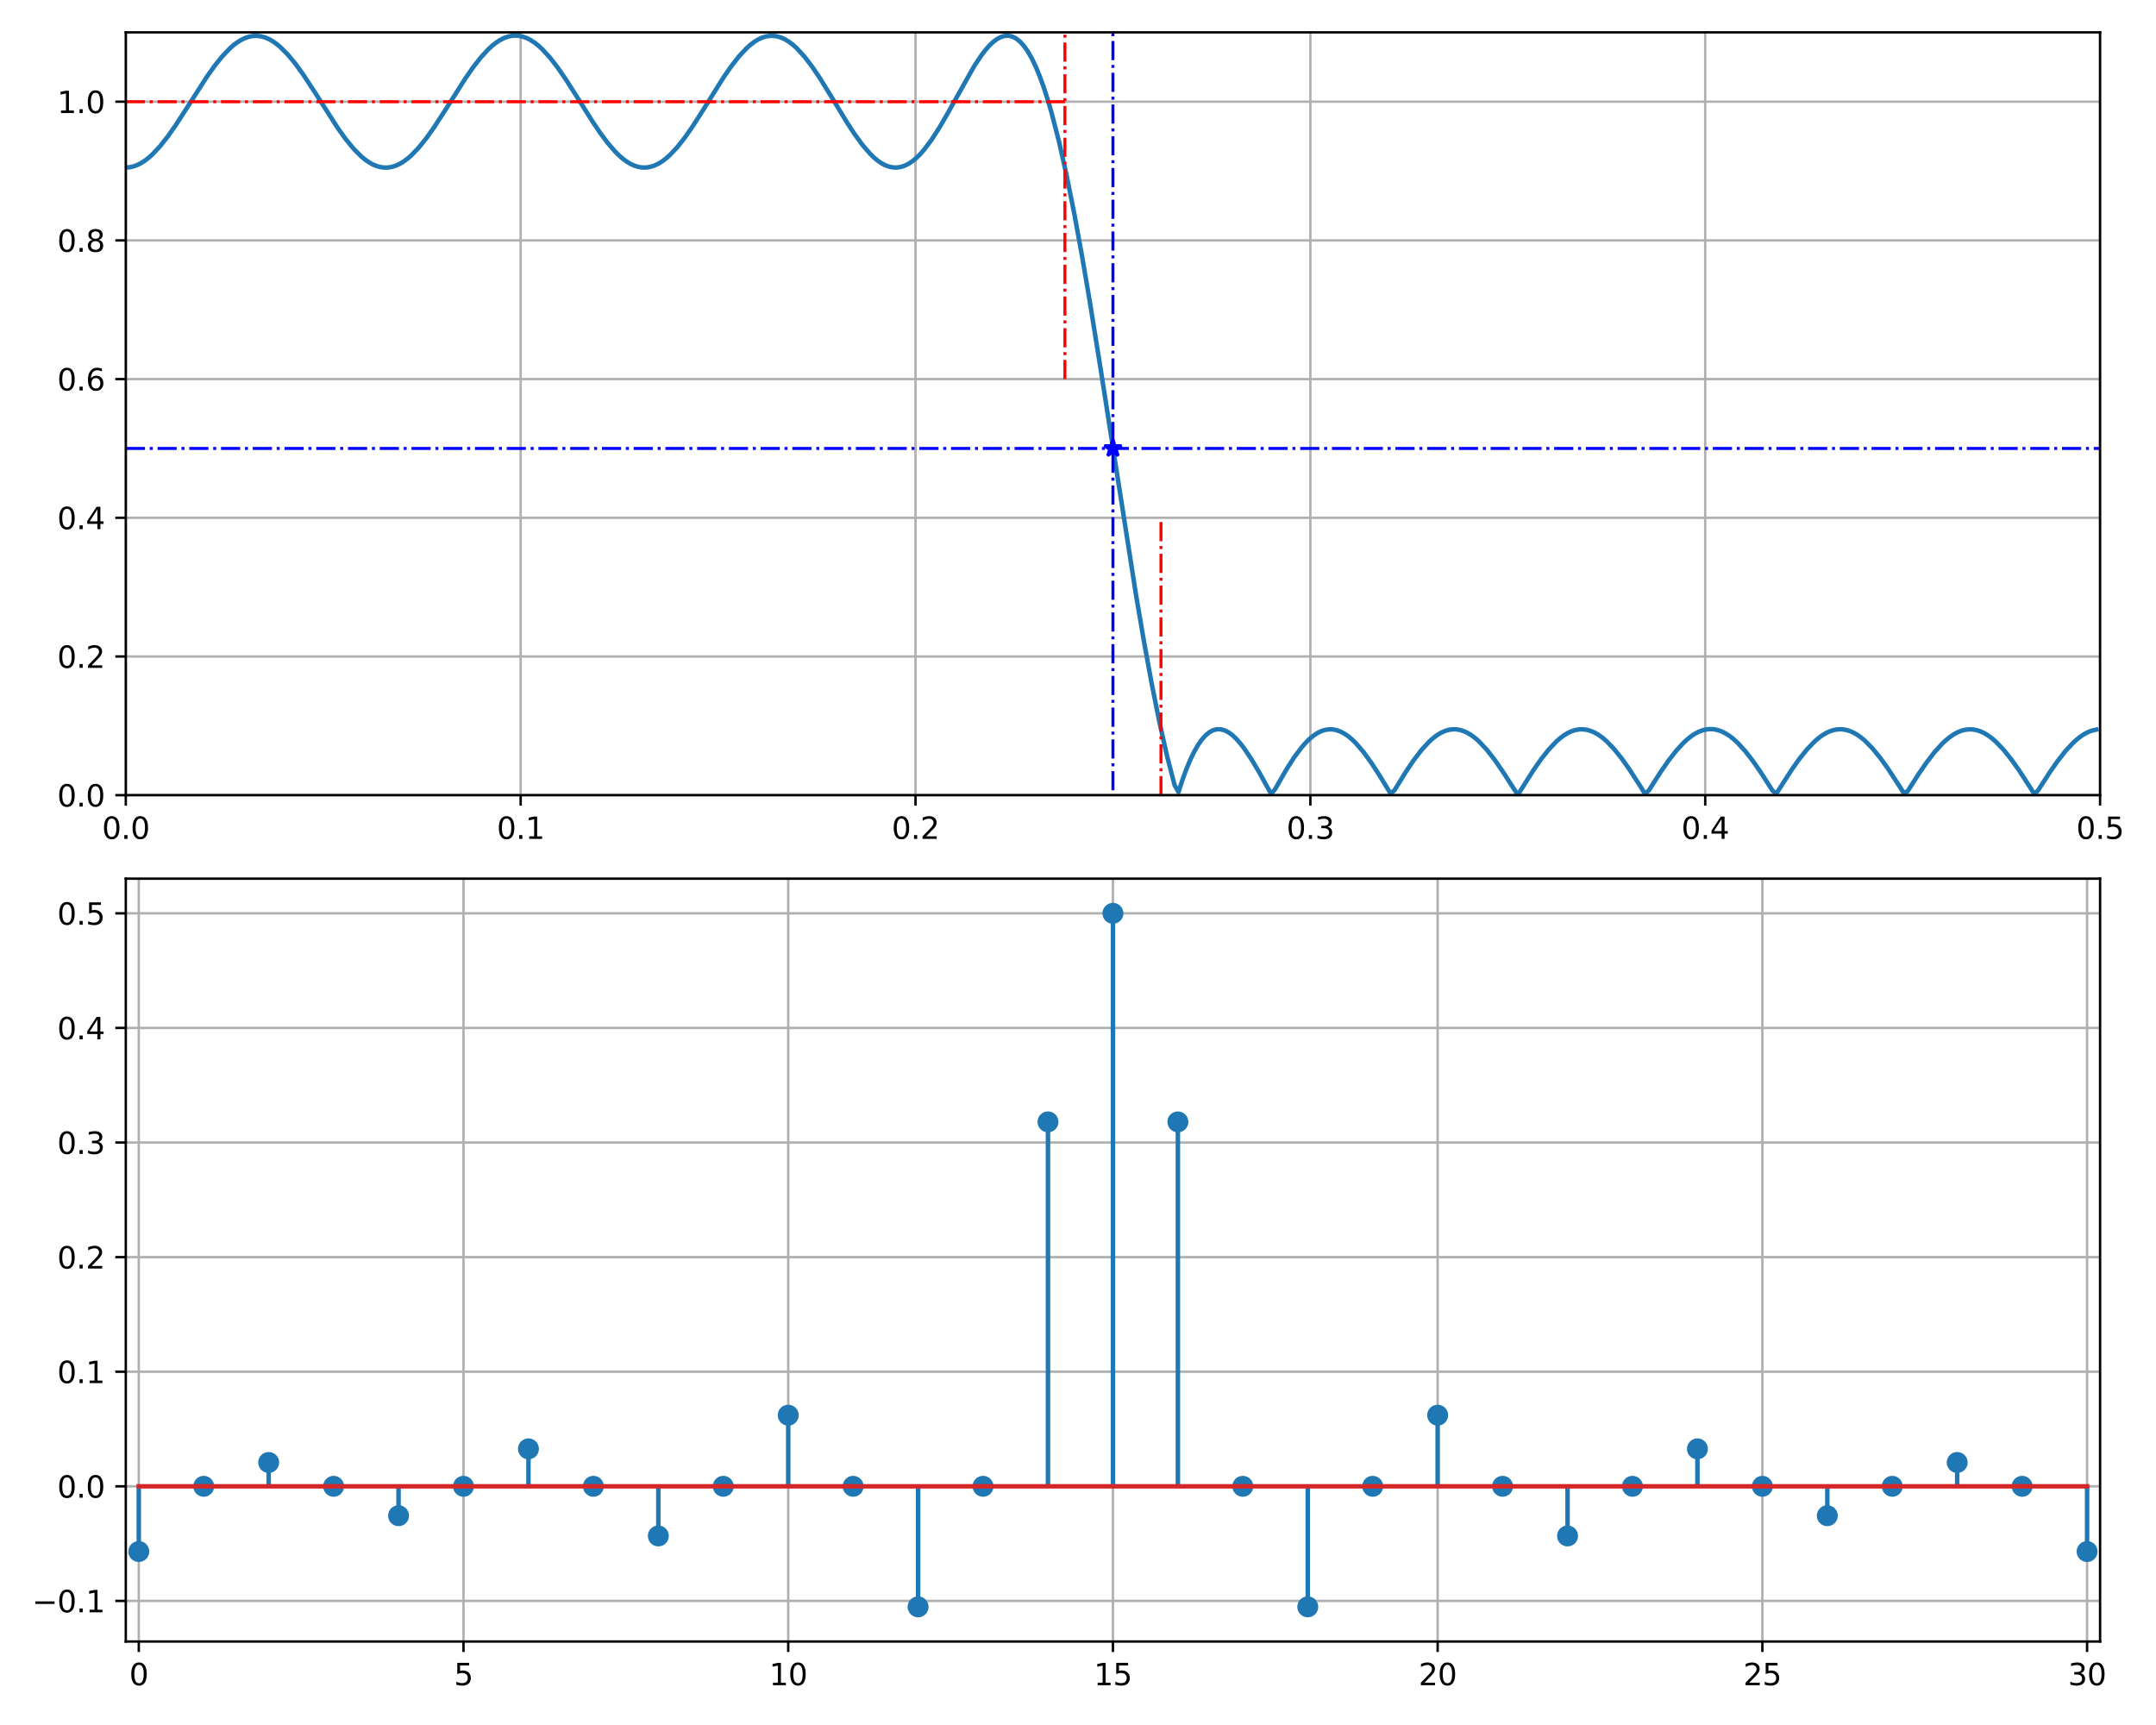 <?xml version="1.0" encoding="utf-8" standalone="no"?>
<!DOCTYPE svg PUBLIC "-//W3C//DTD SVG 1.1//EN"
  "http://www.w3.org/Graphics/SVG/1.1/DTD/svg11.dtd">
<svg height="576pt" version="1.1" viewBox="0 0 720 576" width="720pt" xmlns="http://www.w3.org/2000/svg" xmlns:xlink="http://www.w3.org/1999/xlink">
 <defs>
  <style type="text/css">*{stroke-linecap:butt;stroke-linejoin:round;}</style>
 </defs>
 <g id="figure_1">
  <g id="patch_1">
   <path d="M 0 576 
L 720 576 
L 720 0 
L 0 0 
z
" style="fill:#ffffff;"/>
  </g>
  <g id="axes_1">
   <g id="patch_2">
    <path d="M 42.01 265.52 
L 701.325 265.52 
L 701.325 10.8 
L 42.01 10.8 
z
" style="fill:#ffffff;"/>
   </g>
   <g id="matplotlib.axis_1">
    <g id="xtick_1">
     <g id="line2d_1">
      <path clip-path="url(#pb54f9506f5)" d="M 42.01 265.52 
L 42.01 10.8 
" style="fill:none;stroke:#b0b0b0;stroke-linecap:square;stroke-width:0.8;"/>
     </g>
     <g id="line2d_2">
      <defs>
       <path d="M 0 0 
L 0 3.5 
" id="m52ae5783ed" style="stroke:#000000;stroke-width:0.8;"/>
      </defs>
      <g>
       <use style="stroke:#000000;stroke-width:0.8;" x="42.01" xlink:href="#m52ae5783ed" y="265.52"/>
      </g>
     </g>
     <g id="text_1">
      <!-- 0.0 -->
      <g transform="translate(34.058 280.118)scale(0.1 -0.1)">
       <defs>
        <path d="M 2034 4250 
Q 1547 4250 1301 3770 
Q 1056 3291 1056 2328 
Q 1056 1369 1301 889 
Q 1547 409 2034 409 
Q 2525 409 2770 889 
Q 3016 1369 3016 2328 
Q 3016 3291 2770 3770 
Q 2525 4250 2034 4250 
z
M 2034 4750 
Q 2819 4750 3233 4129 
Q 3647 3509 3647 2328 
Q 3647 1150 3233 529 
Q 2819 -91 2034 -91 
Q 1250 -91 836 529 
Q 422 1150 422 2328 
Q 422 3509 836 4129 
Q 1250 4750 2034 4750 
z
" id="DejaVuSans-30" transform="scale(0.016)"/>
        <path d="M 684 794 
L 1344 794 
L 1344 0 
L 684 0 
L 684 794 
z
" id="DejaVuSans-2e" transform="scale(0.016)"/>
       </defs>
       <use xlink:href="#DejaVuSans-30"/>
       <use x="63.623" xlink:href="#DejaVuSans-2e"/>
       <use x="95.41" xlink:href="#DejaVuSans-30"/>
      </g>
     </g>
    </g>
    <g id="xtick_2">
     <g id="line2d_3">
      <path clip-path="url(#pb54f9506f5)" d="M 173.873 265.52 
L 173.873 10.8 
" style="fill:none;stroke:#b0b0b0;stroke-linecap:square;stroke-width:0.8;"/>
     </g>
     <g id="line2d_4">
      <g>
       <use style="stroke:#000000;stroke-width:0.8;" x="173.873" xlink:href="#m52ae5783ed" y="265.52"/>
      </g>
     </g>
     <g id="text_2">
      <!-- 0.1 -->
      <g transform="translate(165.921 280.118)scale(0.1 -0.1)">
       <defs>
        <path d="M 794 531 
L 1825 531 
L 1825 4091 
L 703 3866 
L 703 4441 
L 1819 4666 
L 2450 4666 
L 2450 531 
L 3481 531 
L 3481 0 
L 794 0 
L 794 531 
z
" id="DejaVuSans-31" transform="scale(0.016)"/>
       </defs>
       <use xlink:href="#DejaVuSans-30"/>
       <use x="63.623" xlink:href="#DejaVuSans-2e"/>
       <use x="95.41" xlink:href="#DejaVuSans-31"/>
      </g>
     </g>
    </g>
    <g id="xtick_3">
     <g id="line2d_5">
      <path clip-path="url(#pb54f9506f5)" d="M 305.736 265.52 
L 305.736 10.8 
" style="fill:none;stroke:#b0b0b0;stroke-linecap:square;stroke-width:0.8;"/>
     </g>
     <g id="line2d_6">
      <g>
       <use style="stroke:#000000;stroke-width:0.8;" x="305.736" xlink:href="#m52ae5783ed" y="265.52"/>
      </g>
     </g>
     <g id="text_3">
      <!-- 0.2 -->
      <g transform="translate(297.784 280.118)scale(0.1 -0.1)">
       <defs>
        <path d="M 1228 531 
L 3431 531 
L 3431 0 
L 469 0 
L 469 531 
Q 828 903 1448 1529 
Q 2069 2156 2228 2338 
Q 2531 2678 2651 2914 
Q 2772 3150 2772 3378 
Q 2772 3750 2511 3984 
Q 2250 4219 1831 4219 
Q 1534 4219 1204 4116 
Q 875 4013 500 3803 
L 500 4441 
Q 881 4594 1212 4672 
Q 1544 4750 1819 4750 
Q 2544 4750 2975 4387 
Q 3406 4025 3406 3419 
Q 3406 3131 3298 2873 
Q 3191 2616 2906 2266 
Q 2828 2175 2409 1742 
Q 1991 1309 1228 531 
z
" id="DejaVuSans-32" transform="scale(0.016)"/>
       </defs>
       <use xlink:href="#DejaVuSans-30"/>
       <use x="63.623" xlink:href="#DejaVuSans-2e"/>
       <use x="95.41" xlink:href="#DejaVuSans-32"/>
      </g>
     </g>
    </g>
    <g id="xtick_4">
     <g id="line2d_7">
      <path clip-path="url(#pb54f9506f5)" d="M 437.599 265.52 
L 437.599 10.8 
" style="fill:none;stroke:#b0b0b0;stroke-linecap:square;stroke-width:0.8;"/>
     </g>
     <g id="line2d_8">
      <g>
       <use style="stroke:#000000;stroke-width:0.8;" x="437.599" xlink:href="#m52ae5783ed" y="265.52"/>
      </g>
     </g>
     <g id="text_4">
      <!-- 0.3 -->
      <g transform="translate(429.647 280.118)scale(0.1 -0.1)">
       <defs>
        <path d="M 2597 2516 
Q 3050 2419 3304 2112 
Q 3559 1806 3559 1356 
Q 3559 666 3084 287 
Q 2609 -91 1734 -91 
Q 1441 -91 1130 -33 
Q 819 25 488 141 
L 488 750 
Q 750 597 1062 519 
Q 1375 441 1716 441 
Q 2309 441 2620 675 
Q 2931 909 2931 1356 
Q 2931 1769 2642 2001 
Q 2353 2234 1838 2234 
L 1294 2234 
L 1294 2753 
L 1863 2753 
Q 2328 2753 2575 2939 
Q 2822 3125 2822 3475 
Q 2822 3834 2567 4026 
Q 2313 4219 1838 4219 
Q 1578 4219 1281 4162 
Q 984 4106 628 3988 
L 628 4550 
Q 988 4650 1302 4700 
Q 1616 4750 1894 4750 
Q 2613 4750 3031 4423 
Q 3450 4097 3450 3541 
Q 3450 3153 3228 2886 
Q 3006 2619 2597 2516 
z
" id="DejaVuSans-33" transform="scale(0.016)"/>
       </defs>
       <use xlink:href="#DejaVuSans-30"/>
       <use x="63.623" xlink:href="#DejaVuSans-2e"/>
       <use x="95.41" xlink:href="#DejaVuSans-33"/>
      </g>
     </g>
    </g>
    <g id="xtick_5">
     <g id="line2d_9">
      <path clip-path="url(#pb54f9506f5)" d="M 569.462 265.52 
L 569.462 10.8 
" style="fill:none;stroke:#b0b0b0;stroke-linecap:square;stroke-width:0.8;"/>
     </g>
     <g id="line2d_10">
      <g>
       <use style="stroke:#000000;stroke-width:0.8;" x="569.462" xlink:href="#m52ae5783ed" y="265.52"/>
      </g>
     </g>
     <g id="text_5">
      <!-- 0.4 -->
      <g transform="translate(561.51 280.118)scale(0.1 -0.1)">
       <defs>
        <path d="M 2419 4116 
L 825 1625 
L 2419 1625 
L 2419 4116 
z
M 2253 4666 
L 3047 4666 
L 3047 1625 
L 3713 1625 
L 3713 1100 
L 3047 1100 
L 3047 0 
L 2419 0 
L 2419 1100 
L 313 1100 
L 313 1709 
L 2253 4666 
z
" id="DejaVuSans-34" transform="scale(0.016)"/>
       </defs>
       <use xlink:href="#DejaVuSans-30"/>
       <use x="63.623" xlink:href="#DejaVuSans-2e"/>
       <use x="95.41" xlink:href="#DejaVuSans-34"/>
      </g>
     </g>
    </g>
    <g id="xtick_6">
     <g id="line2d_11">
      <path clip-path="url(#pb54f9506f5)" d="M 701.325 265.52 
L 701.325 10.8 
" style="fill:none;stroke:#b0b0b0;stroke-linecap:square;stroke-width:0.8;"/>
     </g>
     <g id="line2d_12">
      <g>
       <use style="stroke:#000000;stroke-width:0.8;" x="701.325" xlink:href="#m52ae5783ed" y="265.52"/>
      </g>
     </g>
     <g id="text_6">
      <!-- 0.5 -->
      <g transform="translate(693.373 280.118)scale(0.1 -0.1)">
       <defs>
        <path d="M 691 4666 
L 3169 4666 
L 3169 4134 
L 1269 4134 
L 1269 2991 
Q 1406 3038 1543 3061 
Q 1681 3084 1819 3084 
Q 2600 3084 3056 2656 
Q 3513 2228 3513 1497 
Q 3513 744 3044 326 
Q 2575 -91 1722 -91 
Q 1428 -91 1123 -41 
Q 819 9 494 109 
L 494 744 
Q 775 591 1075 516 
Q 1375 441 1709 441 
Q 2250 441 2565 725 
Q 2881 1009 2881 1497 
Q 2881 1984 2565 2268 
Q 2250 2553 1709 2553 
Q 1456 2553 1204 2497 
Q 953 2441 691 2322 
L 691 4666 
z
" id="DejaVuSans-35" transform="scale(0.016)"/>
       </defs>
       <use xlink:href="#DejaVuSans-30"/>
       <use x="63.623" xlink:href="#DejaVuSans-2e"/>
       <use x="95.41" xlink:href="#DejaVuSans-35"/>
      </g>
     </g>
    </g>
   </g>
   <g id="matplotlib.axis_2">
    <g id="ytick_1">
     <g id="line2d_13">
      <path clip-path="url(#pb54f9506f5)" d="M 42.01 265.52 
L 701.325 265.52 
" style="fill:none;stroke:#b0b0b0;stroke-linecap:square;stroke-width:0.8;"/>
     </g>
     <g id="line2d_14">
      <defs>
       <path d="M 0 0 
L -3.5 0 
" id="m9eca430f44" style="stroke:#000000;stroke-width:0.8;"/>
      </defs>
      <g>
       <use style="stroke:#000000;stroke-width:0.8;" x="42.01" xlink:href="#m9eca430f44" y="265.52"/>
      </g>
     </g>
     <g id="text_7">
      <!-- 0.0 -->
      <g transform="translate(19.107 269.319)scale(0.1 -0.1)">
       <use xlink:href="#DejaVuSans-30"/>
       <use x="63.623" xlink:href="#DejaVuSans-2e"/>
       <use x="95.41" xlink:href="#DejaVuSans-30"/>
      </g>
     </g>
    </g>
    <g id="ytick_2">
     <g id="line2d_15">
      <path clip-path="url(#pb54f9506f5)" d="M 42.01 219.207 
L 701.325 219.207 
" style="fill:none;stroke:#b0b0b0;stroke-linecap:square;stroke-width:0.8;"/>
     </g>
     <g id="line2d_16">
      <g>
       <use style="stroke:#000000;stroke-width:0.8;" x="42.01" xlink:href="#m9eca430f44" y="219.207"/>
      </g>
     </g>
     <g id="text_8">
      <!-- 0.2 -->
      <g transform="translate(19.107 223.006)scale(0.1 -0.1)">
       <use xlink:href="#DejaVuSans-30"/>
       <use x="63.623" xlink:href="#DejaVuSans-2e"/>
       <use x="95.41" xlink:href="#DejaVuSans-32"/>
      </g>
     </g>
    </g>
    <g id="ytick_3">
     <g id="line2d_17">
      <path clip-path="url(#pb54f9506f5)" d="M 42.01 172.895 
L 701.325 172.895 
" style="fill:none;stroke:#b0b0b0;stroke-linecap:square;stroke-width:0.8;"/>
     </g>
     <g id="line2d_18">
      <g>
       <use style="stroke:#000000;stroke-width:0.8;" x="42.01" xlink:href="#m9eca430f44" y="172.895"/>
      </g>
     </g>
     <g id="text_9">
      <!-- 0.4 -->
      <g transform="translate(19.107 176.694)scale(0.1 -0.1)">
       <use xlink:href="#DejaVuSans-30"/>
       <use x="63.623" xlink:href="#DejaVuSans-2e"/>
       <use x="95.41" xlink:href="#DejaVuSans-34"/>
      </g>
     </g>
    </g>
    <g id="ytick_4">
     <g id="line2d_19">
      <path clip-path="url(#pb54f9506f5)" d="M 42.01 126.582 
L 701.325 126.582 
" style="fill:none;stroke:#b0b0b0;stroke-linecap:square;stroke-width:0.8;"/>
     </g>
     <g id="line2d_20">
      <g>
       <use style="stroke:#000000;stroke-width:0.8;" x="42.01" xlink:href="#m9eca430f44" y="126.582"/>
      </g>
     </g>
     <g id="text_10">
      <!-- 0.6 -->
      <g transform="translate(19.107 130.381)scale(0.1 -0.1)">
       <defs>
        <path d="M 2113 2584 
Q 1688 2584 1439 2293 
Q 1191 2003 1191 1497 
Q 1191 994 1439 701 
Q 1688 409 2113 409 
Q 2538 409 2786 701 
Q 3034 994 3034 1497 
Q 3034 2003 2786 2293 
Q 2538 2584 2113 2584 
z
M 3366 4563 
L 3366 3988 
Q 3128 4100 2886 4159 
Q 2644 4219 2406 4219 
Q 1781 4219 1451 3797 
Q 1122 3375 1075 2522 
Q 1259 2794 1537 2939 
Q 1816 3084 2150 3084 
Q 2853 3084 3261 2657 
Q 3669 2231 3669 1497 
Q 3669 778 3244 343 
Q 2819 -91 2113 -91 
Q 1303 -91 875 529 
Q 447 1150 447 2328 
Q 447 3434 972 4092 
Q 1497 4750 2381 4750 
Q 2619 4750 2861 4703 
Q 3103 4656 3366 4563 
z
" id="DejaVuSans-36" transform="scale(0.016)"/>
       </defs>
       <use xlink:href="#DejaVuSans-30"/>
       <use x="63.623" xlink:href="#DejaVuSans-2e"/>
       <use x="95.41" xlink:href="#DejaVuSans-36"/>
      </g>
     </g>
    </g>
    <g id="ytick_5">
     <g id="line2d_21">
      <path clip-path="url(#pb54f9506f5)" d="M 42.01 80.269 
L 701.325 80.269 
" style="fill:none;stroke:#b0b0b0;stroke-linecap:square;stroke-width:0.8;"/>
     </g>
     <g id="line2d_22">
      <g>
       <use style="stroke:#000000;stroke-width:0.8;" x="42.01" xlink:href="#m9eca430f44" y="80.269"/>
      </g>
     </g>
     <g id="text_11">
      <!-- 0.8 -->
      <g transform="translate(19.107 84.068)scale(0.1 -0.1)">
       <defs>
        <path d="M 2034 2216 
Q 1584 2216 1326 1975 
Q 1069 1734 1069 1313 
Q 1069 891 1326 650 
Q 1584 409 2034 409 
Q 2484 409 2743 651 
Q 3003 894 3003 1313 
Q 3003 1734 2745 1975 
Q 2488 2216 2034 2216 
z
M 1403 2484 
Q 997 2584 770 2862 
Q 544 3141 544 3541 
Q 544 4100 942 4425 
Q 1341 4750 2034 4750 
Q 2731 4750 3128 4425 
Q 3525 4100 3525 3541 
Q 3525 3141 3298 2862 
Q 3072 2584 2669 2484 
Q 3125 2378 3379 2068 
Q 3634 1759 3634 1313 
Q 3634 634 3220 271 
Q 2806 -91 2034 -91 
Q 1263 -91 848 271 
Q 434 634 434 1313 
Q 434 1759 690 2068 
Q 947 2378 1403 2484 
z
M 1172 3481 
Q 1172 3119 1398 2916 
Q 1625 2713 2034 2713 
Q 2441 2713 2670 2916 
Q 2900 3119 2900 3481 
Q 2900 3844 2670 4047 
Q 2441 4250 2034 4250 
Q 1625 4250 1398 4047 
Q 1172 3844 1172 3481 
z
" id="DejaVuSans-38" transform="scale(0.016)"/>
       </defs>
       <use xlink:href="#DejaVuSans-30"/>
       <use x="63.623" xlink:href="#DejaVuSans-2e"/>
       <use x="95.41" xlink:href="#DejaVuSans-38"/>
      </g>
     </g>
    </g>
    <g id="ytick_6">
     <g id="line2d_23">
      <path clip-path="url(#pb54f9506f5)" d="M 42.01 33.956 
L 701.325 33.956 
" style="fill:none;stroke:#b0b0b0;stroke-linecap:square;stroke-width:0.8;"/>
     </g>
     <g id="line2d_24">
      <g>
       <use style="stroke:#000000;stroke-width:0.8;" x="42.01" xlink:href="#m9eca430f44" y="33.956"/>
      </g>
     </g>
     <g id="text_12">
      <!-- 1.0 -->
      <g transform="translate(19.107 37.756)scale(0.1 -0.1)">
       <use xlink:href="#DejaVuSans-31"/>
       <use x="63.623" xlink:href="#DejaVuSans-2e"/>
       <use x="95.41" xlink:href="#DejaVuSans-30"/>
      </g>
     </g>
    </g>
   </g>
   <g id="line2d_25">
    <path clip-path="url(#pb54f9506f5)" d="M 42.01 55.941 
L 43.298 55.846 
L 44.585 55.561 
L 45.873 55.088 
L 47.161 54.432 
L 48.449 53.599 
L 49.736 52.595 
L 51.024 51.43 
L 53.6 48.655 
L 56.175 45.372 
L 58.75 41.693 
L 62.614 35.715 
L 69.052 25.682 
L 71.628 22.05 
L 74.203 18.83 
L 76.779 16.134 
L 78.066 15.012 
L 79.354 14.055 
L 80.642 13.27 
L 81.929 12.665 
L 83.217 12.245 
L 84.505 12.013 
L 85.793 11.971 
L 87.08 12.121 
L 88.368 12.46 
L 89.656 12.985 
L 90.944 13.693 
L 92.231 14.577 
L 93.519 15.629 
L 96.094 18.201 
L 98.67 21.319 
L 101.245 24.876 
L 105.109 30.762 
L 112.835 42.808 
L 115.41 46.393 
L 117.986 49.547 
L 120.561 52.161 
L 121.849 53.236 
L 123.137 54.143 
L 124.424 54.875 
L 125.712 55.424 
L 127 55.787 
L 128.288 55.96 
L 129.575 55.941 
L 130.863 55.731 
L 132.151 55.331 
L 133.438 54.745 
L 134.726 53.978 
L 136.014 53.036 
L 137.302 51.928 
L 139.877 49.251 
L 142.453 46.042 
L 145.028 42.41 
L 148.891 36.45 
L 155.33 26.313 
L 157.905 22.599 
L 160.481 19.279 
L 163.056 16.47 
L 164.344 15.288 
L 165.632 14.269 
L 166.919 13.422 
L 168.207 12.754 
L 169.495 12.272 
L 170.782 11.979 
L 172.07 11.879 
L 173.358 11.971 
L 174.646 12.256 
L 175.933 12.732 
L 177.221 13.393 
L 178.509 14.234 
L 179.797 15.248 
L 181.084 16.427 
L 183.66 19.234 
L 186.235 22.557 
L 188.811 26.281 
L 192.674 32.329 
L 197.825 40.509 
L 200.4 44.325 
L 202.976 47.775 
L 205.551 50.738 
L 206.839 52.003 
L 208.126 53.108 
L 209.414 54.043 
L 210.702 54.8 
L 211.99 55.372 
L 213.277 55.754 
L 214.565 55.941 
L 215.853 55.933 
L 217.141 55.73 
L 218.428 55.332 
L 219.716 54.743 
L 221.004 53.969 
L 222.291 53.015 
L 223.579 51.891 
L 226.155 49.171 
L 228.73 45.906 
L 231.306 42.209 
L 235.169 36.148 
L 241.607 25.883 
L 244.183 22.153 
L 246.758 18.846 
L 249.334 16.084 
L 250.621 14.94 
L 251.909 13.969 
L 253.197 13.18 
L 254.485 12.581 
L 255.772 12.177 
L 257.06 11.973 
L 258.348 11.971 
L 259.635 12.172 
L 260.923 12.574 
L 262.211 13.174 
L 263.499 13.966 
L 264.786 14.945 
L 266.074 16.102 
L 268.65 18.905 
L 271.225 22.276 
L 273.8 26.092 
L 277.664 32.341 
L 282.815 40.83 
L 285.39 44.778 
L 287.965 48.321 
L 290.541 51.317 
L 291.829 52.571 
L 293.116 53.643 
L 294.404 54.523 
L 295.692 55.2 
L 296.979 55.666 
L 298.267 55.914 
L 299.555 55.941 
L 300.843 55.745 
L 302.13 55.326 
L 303.418 54.685 
L 304.706 53.828 
L 305.994 52.761 
L 307.281 51.493 
L 308.569 50.034 
L 311.144 46.602 
L 313.72 42.591 
L 316.295 38.159 
L 325.309 22.118 
L 327.885 18.272 
L 329.173 16.611 
L 330.46 15.161 
L 331.748 13.947 
L 333.036 12.995 
L 334.323 12.329 
L 335.611 11.971 
L 336.899 11.943 
L 338.187 12.263 
L 339.474 12.948 
L 340.762 14.014 
L 342.05 15.473 
L 343.338 17.337 
L 344.625 19.612 
L 345.913 22.305 
L 347.201 25.418 
L 348.488 28.952 
L 349.776 32.904 
L 351.064 37.27 
L 353.639 47.208 
L 356.215 58.672 
L 358.79 71.529 
L 361.366 85.61 
L 363.941 100.711 
L 367.804 124.767 
L 379.394 198.765 
L 381.969 213.867 
L 384.545 227.947 
L 387.12 240.805 
L 389.696 252.269 
L 392.271 262.206 
L 393.559 264.468 
L 394.847 260.516 
L 396.134 256.982 
L 397.422 253.868 
L 398.71 251.176 
L 399.997 248.9 
L 401.285 247.037 
L 402.573 245.578 
L 403.861 244.512 
L 405.148 243.826 
L 406.436 243.506 
L 407.724 243.535 
L 409.012 243.893 
L 410.299 244.559 
L 411.587 245.51 
L 412.875 246.724 
L 414.162 248.175 
L 415.45 249.836 
L 418.026 253.682 
L 420.601 258.041 
L 424.464 265.051 
L 425.752 263.635 
L 429.615 256.886 
L 432.191 252.875 
L 434.766 249.442 
L 436.054 247.984 
L 437.341 246.715 
L 438.629 245.648 
L 439.917 244.791 
L 441.205 244.151 
L 442.492 243.731 
L 443.78 243.535 
L 445.068 243.562 
L 446.356 243.811 
L 447.643 244.277 
L 448.931 244.953 
L 450.219 245.833 
L 451.506 246.906 
L 452.794 248.159 
L 455.37 251.155 
L 457.945 254.698 
L 460.52 258.647 
L 464.384 264.99 
L 465.671 263.904 
L 469.535 257.655 
L 472.11 253.839 
L 474.685 250.468 
L 477.261 247.665 
L 478.549 246.509 
L 479.836 245.53 
L 481.124 244.737 
L 482.412 244.137 
L 483.7 243.736 
L 484.987 243.535 
L 486.275 243.537 
L 487.563 243.741 
L 488.85 244.144 
L 490.138 244.744 
L 491.426 245.533 
L 492.714 246.504 
L 494.001 247.648 
L 496.577 250.41 
L 499.152 253.717 
L 501.728 257.447 
L 506.879 265.415 
L 512.029 257.267 
L 514.605 253.571 
L 517.18 250.305 
L 519.756 247.586 
L 521.044 246.461 
L 522.331 245.508 
L 523.619 244.733 
L 524.907 244.145 
L 526.194 243.747 
L 527.482 243.543 
L 528.77 243.535 
L 530.058 243.723 
L 531.345 244.104 
L 532.633 244.676 
L 533.921 245.433 
L 535.209 246.368 
L 536.496 247.473 
L 539.072 250.152 
L 541.647 253.373 
L 544.223 257.022 
L 548.086 263.014 
L 549.373 265.079 
L 550.661 263.893 
L 554.524 257.845 
L 557.1 254.121 
L 559.675 250.798 
L 562.251 247.991 
L 563.538 246.812 
L 564.826 245.798 
L 566.114 244.956 
L 567.402 244.295 
L 568.689 243.82 
L 569.977 243.535 
L 571.265 243.442 
L 572.553 243.543 
L 573.84 243.836 
L 575.128 244.318 
L 576.416 244.986 
L 577.703 245.833 
L 578.991 246.852 
L 580.279 248.033 
L 582.854 250.843 
L 585.43 254.163 
L 588.005 257.877 
L 591.868 263.9 
L 593.156 265.081 
L 598.307 257.066 
L 600.882 253.435 
L 603.458 250.225 
L 606.033 247.549 
L 607.321 246.44 
L 608.609 245.498 
L 609.897 244.731 
L 611.184 244.145 
L 612.472 243.745 
L 613.76 243.535 
L 615.047 243.516 
L 616.335 243.689 
L 617.623 244.052 
L 618.911 244.602 
L 620.198 245.333 
L 621.486 246.241 
L 622.774 247.315 
L 625.349 249.929 
L 627.925 253.083 
L 630.5 256.668 
L 634.363 262.578 
L 635.651 264.621 
L 636.939 264.367 
L 640.802 258.345 
L 643.377 254.614 
L 645.953 251.261 
L 648.528 248.404 
L 649.816 247.193 
L 651.104 246.14 
L 652.391 245.257 
L 653.679 244.549 
L 654.967 244.023 
L 656.255 243.684 
L 657.542 243.535 
L 658.83 243.576 
L 660.118 243.808 
L 661.406 244.229 
L 662.693 244.834 
L 663.981 245.619 
L 665.269 246.576 
L 666.556 247.698 
L 669.132 250.394 
L 671.707 253.614 
L 674.283 257.246 
L 678.146 263.188 
L 679.434 265.232 
L 680.721 263.761 
L 684.585 257.783 
L 687.16 254.104 
L 689.735 250.821 
L 692.311 248.047 
L 693.599 246.881 
L 694.886 245.877 
L 696.174 245.044 
L 697.462 244.388 
L 698.75 243.915 
L 700.037 243.63 
L 700.037 243.63 
" style="fill:none;stroke:#1f77b4;stroke-linecap:square;stroke-width:1.5;"/>
   </g>
   <g id="line2d_26">
    <defs>
     <path d="M 0 -3 
L -0.674 -0.927 
L -2.853 -0.927 
L -1.09 0.354 
L -1.763 2.427 
L -0 1.146 
L 1.763 2.427 
L 1.09 0.354 
L 2.853 -0.927 
L 0.674 -0.927 
z
" id="m6967cdd93c" style="stroke:#0000ff;stroke-linejoin:bevel;"/>
    </defs>
    <g clip-path="url(#pb54f9506f5)">
     <use style="fill:#0000ff;stroke:#0000ff;stroke-linejoin:bevel;" x="371.668" xlink:href="#m6967cdd93c" y="149.738"/>
    </g>
   </g>
   <g id="line2d_27">
    <path clip-path="url(#pb54f9506f5)" d="M 42.01 149.738 
L 701.325 149.738 
" style="fill:none;stroke:#0000ff;stroke-dasharray:6.4,1.6,1,1.6;stroke-dashoffset:0;"/>
   </g>
   <g id="line2d_28">
    <path clip-path="url(#pb54f9506f5)" d="M 371.668 497.084 
L 371.668 -1 
" style="fill:none;stroke:#0000ff;stroke-dasharray:6.4,1.6,1,1.6;stroke-dashoffset:0;"/>
   </g>
   <g id="line2d_29">
    <path clip-path="url(#pb54f9506f5)" d="M 355.63 126.582 
L 355.63 10.8 
" style="fill:none;stroke:#ff0000;stroke-dasharray:6.4,1.6,1,1.6;stroke-dashoffset:0;"/>
   </g>
   <g id="line2d_30">
    <path clip-path="url(#pb54f9506f5)" d="M 42.01 33.956 
L 355.63 33.956 
" style="fill:none;stroke:#ff0000;stroke-dasharray:6.4,1.6,1,1.6;stroke-dashoffset:0;"/>
   </g>
   <g id="line2d_31">
    <path clip-path="url(#pb54f9506f5)" d="M 387.705 265.52 
L 387.705 172.895 
" style="fill:none;stroke:#ff0000;stroke-dasharray:6.4,1.6,1,1.6;stroke-dashoffset:0;"/>
   </g>
   <g id="patch_3">
    <path d="M 42.01 265.52 
L 42.01 10.8 
" style="fill:none;stroke:#000000;stroke-linecap:square;stroke-linejoin:miter;stroke-width:0.8;"/>
   </g>
   <g id="patch_4">
    <path d="M 701.325 265.52 
L 701.325 10.8 
" style="fill:none;stroke:#000000;stroke-linecap:square;stroke-linejoin:miter;stroke-width:0.8;"/>
   </g>
   <g id="patch_5">
    <path d="M 42.01 265.52 
L 701.325 265.52 
" style="fill:none;stroke:#000000;stroke-linecap:square;stroke-linejoin:miter;stroke-width:0.8;"/>
   </g>
   <g id="patch_6">
    <path d="M 42.01 10.8 
L 701.325 10.8 
" style="fill:none;stroke:#000000;stroke-linecap:square;stroke-linejoin:miter;stroke-width:0.8;"/>
   </g>
  </g>
  <g id="axes_2">
   <g id="patch_7">
    <path d="M 42.01 548.12 
L 701.325 548.12 
L 701.325 293.4 
L 42.01 293.4 
z
" style="fill:#ffffff;"/>
   </g>
   <g id="matplotlib.axis_3">
    <g id="xtick_7">
     <g id="line2d_32">
      <path clip-path="url(#pd0770bfa2e)" d="M 46.348 548.12 
L 46.348 293.4 
" style="fill:none;stroke:#b0b0b0;stroke-linecap:square;stroke-width:0.8;"/>
     </g>
     <g id="line2d_33">
      <g>
       <use style="stroke:#000000;stroke-width:0.8;" x="46.348" xlink:href="#m52ae5783ed" y="548.12"/>
      </g>
     </g>
     <g id="text_13">
      <!-- 0 -->
      <g transform="translate(43.166 562.718)scale(0.1 -0.1)">
       <use xlink:href="#DejaVuSans-30"/>
      </g>
     </g>
    </g>
    <g id="xtick_8">
     <g id="line2d_34">
      <path clip-path="url(#pd0770bfa2e)" d="M 154.788 548.12 
L 154.788 293.4 
" style="fill:none;stroke:#b0b0b0;stroke-linecap:square;stroke-width:0.8;"/>
     </g>
     <g id="line2d_35">
      <g>
       <use style="stroke:#000000;stroke-width:0.8;" x="154.788" xlink:href="#m52ae5783ed" y="548.12"/>
      </g>
     </g>
     <g id="text_14">
      <!-- 5 -->
      <g transform="translate(151.606 562.718)scale(0.1 -0.1)">
       <use xlink:href="#DejaVuSans-35"/>
      </g>
     </g>
    </g>
    <g id="xtick_9">
     <g id="line2d_36">
      <path clip-path="url(#pd0770bfa2e)" d="M 263.228 548.12 
L 263.228 293.4 
" style="fill:none;stroke:#b0b0b0;stroke-linecap:square;stroke-width:0.8;"/>
     </g>
     <g id="line2d_37">
      <g>
       <use style="stroke:#000000;stroke-width:0.8;" x="263.228" xlink:href="#m52ae5783ed" y="548.12"/>
      </g>
     </g>
     <g id="text_15">
      <!-- 10 -->
      <g transform="translate(256.865 562.718)scale(0.1 -0.1)">
       <use xlink:href="#DejaVuSans-31"/>
       <use x="63.623" xlink:href="#DejaVuSans-30"/>
      </g>
     </g>
    </g>
    <g id="xtick_10">
     <g id="line2d_38">
      <path clip-path="url(#pd0770bfa2e)" d="M 371.668 548.12 
L 371.668 293.4 
" style="fill:none;stroke:#b0b0b0;stroke-linecap:square;stroke-width:0.8;"/>
     </g>
     <g id="line2d_39">
      <g>
       <use style="stroke:#000000;stroke-width:0.8;" x="371.668" xlink:href="#m52ae5783ed" y="548.12"/>
      </g>
     </g>
     <g id="text_16">
      <!-- 15 -->
      <g transform="translate(365.305 562.718)scale(0.1 -0.1)">
       <use xlink:href="#DejaVuSans-31"/>
       <use x="63.623" xlink:href="#DejaVuSans-35"/>
      </g>
     </g>
    </g>
    <g id="xtick_11">
     <g id="line2d_40">
      <path clip-path="url(#pd0770bfa2e)" d="M 480.107 548.12 
L 480.107 293.4 
" style="fill:none;stroke:#b0b0b0;stroke-linecap:square;stroke-width:0.8;"/>
     </g>
     <g id="line2d_41">
      <g>
       <use style="stroke:#000000;stroke-width:0.8;" x="480.107" xlink:href="#m52ae5783ed" y="548.12"/>
      </g>
     </g>
     <g id="text_17">
      <!-- 20 -->
      <g transform="translate(473.745 562.718)scale(0.1 -0.1)">
       <use xlink:href="#DejaVuSans-32"/>
       <use x="63.623" xlink:href="#DejaVuSans-30"/>
      </g>
     </g>
    </g>
    <g id="xtick_12">
     <g id="line2d_42">
      <path clip-path="url(#pd0770bfa2e)" d="M 588.547 548.12 
L 588.547 293.4 
" style="fill:none;stroke:#b0b0b0;stroke-linecap:square;stroke-width:0.8;"/>
     </g>
     <g id="line2d_43">
      <g>
       <use style="stroke:#000000;stroke-width:0.8;" x="588.547" xlink:href="#m52ae5783ed" y="548.12"/>
      </g>
     </g>
     <g id="text_18">
      <!-- 25 -->
      <g transform="translate(582.185 562.718)scale(0.1 -0.1)">
       <use xlink:href="#DejaVuSans-32"/>
       <use x="63.623" xlink:href="#DejaVuSans-35"/>
      </g>
     </g>
    </g>
    <g id="xtick_13">
     <g id="line2d_44">
      <path clip-path="url(#pd0770bfa2e)" d="M 696.987 548.12 
L 696.987 293.4 
" style="fill:none;stroke:#b0b0b0;stroke-linecap:square;stroke-width:0.8;"/>
     </g>
     <g id="line2d_45">
      <g>
       <use style="stroke:#000000;stroke-width:0.8;" x="696.987" xlink:href="#m52ae5783ed" y="548.12"/>
      </g>
     </g>
     <g id="text_19">
      <!-- 30 -->
      <g transform="translate(690.625 562.718)scale(0.1 -0.1)">
       <use xlink:href="#DejaVuSans-33"/>
       <use x="63.623" xlink:href="#DejaVuSans-30"/>
      </g>
     </g>
    </g>
   </g>
   <g id="matplotlib.axis_4">
    <g id="ytick_7">
     <g id="line2d_46">
      <path clip-path="url(#pd0770bfa2e)" d="M 42.01 534.563 
L 701.325 534.563 
" style="fill:none;stroke:#b0b0b0;stroke-linecap:square;stroke-width:0.8;"/>
     </g>
     <g id="line2d_47">
      <g>
       <use style="stroke:#000000;stroke-width:0.8;" x="42.01" xlink:href="#m9eca430f44" y="534.563"/>
      </g>
     </g>
     <g id="text_20">
      <!-- −0.1 -->
      <g transform="translate(10.727 538.362)scale(0.1 -0.1)">
       <defs>
        <path d="M 678 2272 
L 4684 2272 
L 4684 1741 
L 678 1741 
L 678 2272 
z
" id="DejaVuSans-2212" transform="scale(0.016)"/>
       </defs>
       <use xlink:href="#DejaVuSans-2212"/>
       <use x="83.789" xlink:href="#DejaVuSans-30"/>
       <use x="147.412" xlink:href="#DejaVuSans-2e"/>
       <use x="179.199" xlink:href="#DejaVuSans-31"/>
      </g>
     </g>
    </g>
    <g id="ytick_8">
     <g id="line2d_48">
      <path clip-path="url(#pd0770bfa2e)" d="M 42.01 496.299 
L 701.325 496.299 
" style="fill:none;stroke:#b0b0b0;stroke-linecap:square;stroke-width:0.8;"/>
     </g>
     <g id="line2d_49">
      <g>
       <use style="stroke:#000000;stroke-width:0.8;" x="42.01" xlink:href="#m9eca430f44" y="496.299"/>
      </g>
     </g>
     <g id="text_21">
      <!-- 0.0 -->
      <g transform="translate(19.107 500.098)scale(0.1 -0.1)">
       <use xlink:href="#DejaVuSans-30"/>
       <use x="63.623" xlink:href="#DejaVuSans-2e"/>
       <use x="95.41" xlink:href="#DejaVuSans-30"/>
      </g>
     </g>
    </g>
    <g id="ytick_9">
     <g id="line2d_50">
      <path clip-path="url(#pd0770bfa2e)" d="M 42.01 458.035 
L 701.325 458.035 
" style="fill:none;stroke:#b0b0b0;stroke-linecap:square;stroke-width:0.8;"/>
     </g>
     <g id="line2d_51">
      <g>
       <use style="stroke:#000000;stroke-width:0.8;" x="42.01" xlink:href="#m9eca430f44" y="458.035"/>
      </g>
     </g>
     <g id="text_22">
      <!-- 0.1 -->
      <g transform="translate(19.107 461.834)scale(0.1 -0.1)">
       <use xlink:href="#DejaVuSans-30"/>
       <use x="63.623" xlink:href="#DejaVuSans-2e"/>
       <use x="95.41" xlink:href="#DejaVuSans-31"/>
      </g>
     </g>
    </g>
    <g id="ytick_10">
     <g id="line2d_52">
      <path clip-path="url(#pd0770bfa2e)" d="M 42.01 419.771 
L 701.325 419.771 
" style="fill:none;stroke:#b0b0b0;stroke-linecap:square;stroke-width:0.8;"/>
     </g>
     <g id="line2d_53">
      <g>
       <use style="stroke:#000000;stroke-width:0.8;" x="42.01" xlink:href="#m9eca430f44" y="419.771"/>
      </g>
     </g>
     <g id="text_23">
      <!-- 0.2 -->
      <g transform="translate(19.107 423.57)scale(0.1 -0.1)">
       <use xlink:href="#DejaVuSans-30"/>
       <use x="63.623" xlink:href="#DejaVuSans-2e"/>
       <use x="95.41" xlink:href="#DejaVuSans-32"/>
      </g>
     </g>
    </g>
    <g id="ytick_11">
     <g id="line2d_54">
      <path clip-path="url(#pd0770bfa2e)" d="M 42.01 381.507 
L 701.325 381.507 
" style="fill:none;stroke:#b0b0b0;stroke-linecap:square;stroke-width:0.8;"/>
     </g>
     <g id="line2d_55">
      <g>
       <use style="stroke:#000000;stroke-width:0.8;" x="42.01" xlink:href="#m9eca430f44" y="381.507"/>
      </g>
     </g>
     <g id="text_24">
      <!-- 0.3 -->
      <g transform="translate(19.107 385.306)scale(0.1 -0.1)">
       <use xlink:href="#DejaVuSans-30"/>
       <use x="63.623" xlink:href="#DejaVuSans-2e"/>
       <use x="95.41" xlink:href="#DejaVuSans-33"/>
      </g>
     </g>
    </g>
    <g id="ytick_12">
     <g id="line2d_56">
      <path clip-path="url(#pd0770bfa2e)" d="M 42.01 343.242 
L 701.325 343.242 
" style="fill:none;stroke:#b0b0b0;stroke-linecap:square;stroke-width:0.8;"/>
     </g>
     <g id="line2d_57">
      <g>
       <use style="stroke:#000000;stroke-width:0.8;" x="42.01" xlink:href="#m9eca430f44" y="343.242"/>
      </g>
     </g>
     <g id="text_25">
      <!-- 0.4 -->
      <g transform="translate(19.107 347.042)scale(0.1 -0.1)">
       <use xlink:href="#DejaVuSans-30"/>
       <use x="63.623" xlink:href="#DejaVuSans-2e"/>
       <use x="95.41" xlink:href="#DejaVuSans-34"/>
      </g>
     </g>
    </g>
    <g id="ytick_13">
     <g id="line2d_58">
      <path clip-path="url(#pd0770bfa2e)" d="M 42.01 304.978 
L 701.325 304.978 
" style="fill:none;stroke:#b0b0b0;stroke-linecap:square;stroke-width:0.8;"/>
     </g>
     <g id="line2d_59">
      <g>
       <use style="stroke:#000000;stroke-width:0.8;" x="42.01" xlink:href="#m9eca430f44" y="304.978"/>
      </g>
     </g>
     <g id="text_26">
      <!-- 0.5 -->
      <g transform="translate(19.107 308.777)scale(0.1 -0.1)">
       <use xlink:href="#DejaVuSans-30"/>
       <use x="63.623" xlink:href="#DejaVuSans-2e"/>
       <use x="95.41" xlink:href="#DejaVuSans-35"/>
      </g>
     </g>
    </g>
   </g>
   <g id="LineCollection_1">
    <path clip-path="url(#pd0770bfa2e)" d="M 46.348 496.299 
L 46.348 518.073 
" style="fill:none;stroke:#1f77b4;stroke-width:1.5;"/>
    <path clip-path="url(#pd0770bfa2e)" d="M 68.036 496.299 
L 68.036 496.299 
" style="fill:none;stroke:#1f77b4;stroke-width:1.5;"/>
    <path clip-path="url(#pd0770bfa2e)" d="M 89.724 496.299 
L 89.724 488.341 
" style="fill:none;stroke:#1f77b4;stroke-width:1.5;"/>
    <path clip-path="url(#pd0770bfa2e)" d="M 111.412 496.299 
L 111.412 496.299 
" style="fill:none;stroke:#1f77b4;stroke-width:1.5;"/>
    <path clip-path="url(#pd0770bfa2e)" d="M 133.1 496.299 
L 133.1 506.112 
" style="fill:none;stroke:#1f77b4;stroke-width:1.5;"/>
    <path clip-path="url(#pd0770bfa2e)" d="M 154.788 496.299 
L 154.788 496.299 
" style="fill:none;stroke:#1f77b4;stroke-width:1.5;"/>
    <path clip-path="url(#pd0770bfa2e)" d="M 176.476 496.299 
L 176.476 483.793 
" style="fill:none;stroke:#1f77b4;stroke-width:1.5;"/>
    <path clip-path="url(#pd0770bfa2e)" d="M 198.164 496.299 
L 198.164 496.299 
" style="fill:none;stroke:#1f77b4;stroke-width:1.5;"/>
    <path clip-path="url(#pd0770bfa2e)" d="M 219.852 496.299 
L 219.852 512.871 
" style="fill:none;stroke:#1f77b4;stroke-width:1.5;"/>
    <path clip-path="url(#pd0770bfa2e)" d="M 241.54 496.299 
L 241.54 496.299 
" style="fill:none;stroke:#1f77b4;stroke-width:1.5;"/>
    <path clip-path="url(#pd0770bfa2e)" d="M 263.228 496.299 
L 263.228 472.552 
" style="fill:none;stroke:#1f77b4;stroke-width:1.5;"/>
    <path clip-path="url(#pd0770bfa2e)" d="M 284.916 496.299 
L 284.916 496.299 
" style="fill:none;stroke:#1f77b4;stroke-width:1.5;"/>
    <path clip-path="url(#pd0770bfa2e)" d="M 306.604 496.299 
L 306.604 536.542 
" style="fill:none;stroke:#1f77b4;stroke-width:1.5;"/>
    <path clip-path="url(#pd0770bfa2e)" d="M 328.292 496.299 
L 328.292 496.299 
" style="fill:none;stroke:#1f77b4;stroke-width:1.5;"/>
    <path clip-path="url(#pd0770bfa2e)" d="M 349.98 496.299 
L 349.98 374.612 
" style="fill:none;stroke:#1f77b4;stroke-width:1.5;"/>
    <path clip-path="url(#pd0770bfa2e)" d="M 371.668 496.299 
L 371.668 304.978 
" style="fill:none;stroke:#1f77b4;stroke-width:1.5;"/>
    <path clip-path="url(#pd0770bfa2e)" d="M 393.355 496.299 
L 393.355 374.612 
" style="fill:none;stroke:#1f77b4;stroke-width:1.5;"/>
    <path clip-path="url(#pd0770bfa2e)" d="M 415.043 496.299 
L 415.043 496.299 
" style="fill:none;stroke:#1f77b4;stroke-width:1.5;"/>
    <path clip-path="url(#pd0770bfa2e)" d="M 436.731 496.299 
L 436.731 536.542 
" style="fill:none;stroke:#1f77b4;stroke-width:1.5;"/>
    <path clip-path="url(#pd0770bfa2e)" d="M 458.419 496.299 
L 458.419 496.299 
" style="fill:none;stroke:#1f77b4;stroke-width:1.5;"/>
    <path clip-path="url(#pd0770bfa2e)" d="M 480.107 496.299 
L 480.107 472.552 
" style="fill:none;stroke:#1f77b4;stroke-width:1.5;"/>
    <path clip-path="url(#pd0770bfa2e)" d="M 501.795 496.299 
L 501.795 496.299 
" style="fill:none;stroke:#1f77b4;stroke-width:1.5;"/>
    <path clip-path="url(#pd0770bfa2e)" d="M 523.483 496.299 
L 523.483 512.871 
" style="fill:none;stroke:#1f77b4;stroke-width:1.5;"/>
    <path clip-path="url(#pd0770bfa2e)" d="M 545.171 496.299 
L 545.171 496.299 
" style="fill:none;stroke:#1f77b4;stroke-width:1.5;"/>
    <path clip-path="url(#pd0770bfa2e)" d="M 566.859 496.299 
L 566.859 483.793 
" style="fill:none;stroke:#1f77b4;stroke-width:1.5;"/>
    <path clip-path="url(#pd0770bfa2e)" d="M 588.547 496.299 
L 588.547 496.299 
" style="fill:none;stroke:#1f77b4;stroke-width:1.5;"/>
    <path clip-path="url(#pd0770bfa2e)" d="M 610.235 496.299 
L 610.235 506.112 
" style="fill:none;stroke:#1f77b4;stroke-width:1.5;"/>
    <path clip-path="url(#pd0770bfa2e)" d="M 631.923 496.299 
L 631.923 496.299 
" style="fill:none;stroke:#1f77b4;stroke-width:1.5;"/>
    <path clip-path="url(#pd0770bfa2e)" d="M 653.611 496.299 
L 653.611 488.341 
" style="fill:none;stroke:#1f77b4;stroke-width:1.5;"/>
    <path clip-path="url(#pd0770bfa2e)" d="M 675.299 496.299 
L 675.299 496.299 
" style="fill:none;stroke:#1f77b4;stroke-width:1.5;"/>
    <path clip-path="url(#pd0770bfa2e)" d="M 696.987 496.299 
L 696.987 518.073 
" style="fill:none;stroke:#1f77b4;stroke-width:1.5;"/>
   </g>
   <g id="line2d_60">
    <defs>
     <path d="M 0 3 
C 0.796 3 1.559 2.684 2.121 2.121 
C 2.684 1.559 3 0.796 3 0 
C 3 -0.796 2.684 -1.559 2.121 -2.121 
C 1.559 -2.684 0.796 -3 0 -3 
C -0.796 -3 -1.559 -2.684 -2.121 -2.121 
C -2.684 -1.559 -3 -0.796 -3 0 
C -3 0.796 -2.684 1.559 -2.121 2.121 
C -1.559 2.684 -0.796 3 0 3 
z
" id="me58772cf84" style="stroke:#1f77b4;"/>
    </defs>
    <g clip-path="url(#pd0770bfa2e)">
     <use style="fill:#1f77b4;stroke:#1f77b4;" x="46.348" xlink:href="#me58772cf84" y="518.073"/>
     <use style="fill:#1f77b4;stroke:#1f77b4;" x="68.036" xlink:href="#me58772cf84" y="496.299"/>
     <use style="fill:#1f77b4;stroke:#1f77b4;" x="89.724" xlink:href="#me58772cf84" y="488.341"/>
     <use style="fill:#1f77b4;stroke:#1f77b4;" x="111.412" xlink:href="#me58772cf84" y="496.299"/>
     <use style="fill:#1f77b4;stroke:#1f77b4;" x="133.1" xlink:href="#me58772cf84" y="506.112"/>
     <use style="fill:#1f77b4;stroke:#1f77b4;" x="154.788" xlink:href="#me58772cf84" y="496.299"/>
     <use style="fill:#1f77b4;stroke:#1f77b4;" x="176.476" xlink:href="#me58772cf84" y="483.793"/>
     <use style="fill:#1f77b4;stroke:#1f77b4;" x="198.164" xlink:href="#me58772cf84" y="496.299"/>
     <use style="fill:#1f77b4;stroke:#1f77b4;" x="219.852" xlink:href="#me58772cf84" y="512.871"/>
     <use style="fill:#1f77b4;stroke:#1f77b4;" x="241.54" xlink:href="#me58772cf84" y="496.299"/>
     <use style="fill:#1f77b4;stroke:#1f77b4;" x="263.228" xlink:href="#me58772cf84" y="472.552"/>
     <use style="fill:#1f77b4;stroke:#1f77b4;" x="284.916" xlink:href="#me58772cf84" y="496.299"/>
     <use style="fill:#1f77b4;stroke:#1f77b4;" x="306.604" xlink:href="#me58772cf84" y="536.542"/>
     <use style="fill:#1f77b4;stroke:#1f77b4;" x="328.292" xlink:href="#me58772cf84" y="496.299"/>
     <use style="fill:#1f77b4;stroke:#1f77b4;" x="349.98" xlink:href="#me58772cf84" y="374.612"/>
     <use style="fill:#1f77b4;stroke:#1f77b4;" x="371.668" xlink:href="#me58772cf84" y="304.978"/>
     <use style="fill:#1f77b4;stroke:#1f77b4;" x="393.355" xlink:href="#me58772cf84" y="374.612"/>
     <use style="fill:#1f77b4;stroke:#1f77b4;" x="415.043" xlink:href="#me58772cf84" y="496.299"/>
     <use style="fill:#1f77b4;stroke:#1f77b4;" x="436.731" xlink:href="#me58772cf84" y="536.542"/>
     <use style="fill:#1f77b4;stroke:#1f77b4;" x="458.419" xlink:href="#me58772cf84" y="496.299"/>
     <use style="fill:#1f77b4;stroke:#1f77b4;" x="480.107" xlink:href="#me58772cf84" y="472.552"/>
     <use style="fill:#1f77b4;stroke:#1f77b4;" x="501.795" xlink:href="#me58772cf84" y="496.299"/>
     <use style="fill:#1f77b4;stroke:#1f77b4;" x="523.483" xlink:href="#me58772cf84" y="512.871"/>
     <use style="fill:#1f77b4;stroke:#1f77b4;" x="545.171" xlink:href="#me58772cf84" y="496.299"/>
     <use style="fill:#1f77b4;stroke:#1f77b4;" x="566.859" xlink:href="#me58772cf84" y="483.793"/>
     <use style="fill:#1f77b4;stroke:#1f77b4;" x="588.547" xlink:href="#me58772cf84" y="496.299"/>
     <use style="fill:#1f77b4;stroke:#1f77b4;" x="610.235" xlink:href="#me58772cf84" y="506.112"/>
     <use style="fill:#1f77b4;stroke:#1f77b4;" x="631.923" xlink:href="#me58772cf84" y="496.299"/>
     <use style="fill:#1f77b4;stroke:#1f77b4;" x="653.611" xlink:href="#me58772cf84" y="488.341"/>
     <use style="fill:#1f77b4;stroke:#1f77b4;" x="675.299" xlink:href="#me58772cf84" y="496.299"/>
     <use style="fill:#1f77b4;stroke:#1f77b4;" x="696.987" xlink:href="#me58772cf84" y="518.073"/>
    </g>
   </g>
   <g id="line2d_61">
    <path clip-path="url(#pd0770bfa2e)" d="M 46.348 496.299 
L 696.987 496.299 
" style="fill:none;stroke:#d62728;stroke-linecap:square;stroke-width:1.5;"/>
   </g>
   <g id="patch_8">
    <path d="M 42.01 548.12 
L 42.01 293.4 
" style="fill:none;stroke:#000000;stroke-linecap:square;stroke-linejoin:miter;stroke-width:0.8;"/>
   </g>
   <g id="patch_9">
    <path d="M 701.325 548.12 
L 701.325 293.4 
" style="fill:none;stroke:#000000;stroke-linecap:square;stroke-linejoin:miter;stroke-width:0.8;"/>
   </g>
   <g id="patch_10">
    <path d="M 42.01 548.12 
L 701.325 548.12 
" style="fill:none;stroke:#000000;stroke-linecap:square;stroke-linejoin:miter;stroke-width:0.8;"/>
   </g>
   <g id="patch_11">
    <path d="M 42.01 293.4 
L 701.325 293.4 
" style="fill:none;stroke:#000000;stroke-linecap:square;stroke-linejoin:miter;stroke-width:0.8;"/>
   </g>
  </g>
 </g>
 <defs>
  <clipPath id="pb54f9506f5">
   <rect height="254.72" width="659.315" x="42.01" y="10.8"/>
  </clipPath>
  <clipPath id="pd0770bfa2e">
   <rect height="254.72" width="659.315" x="42.01" y="293.4"/>
  </clipPath>
 </defs>
</svg>
